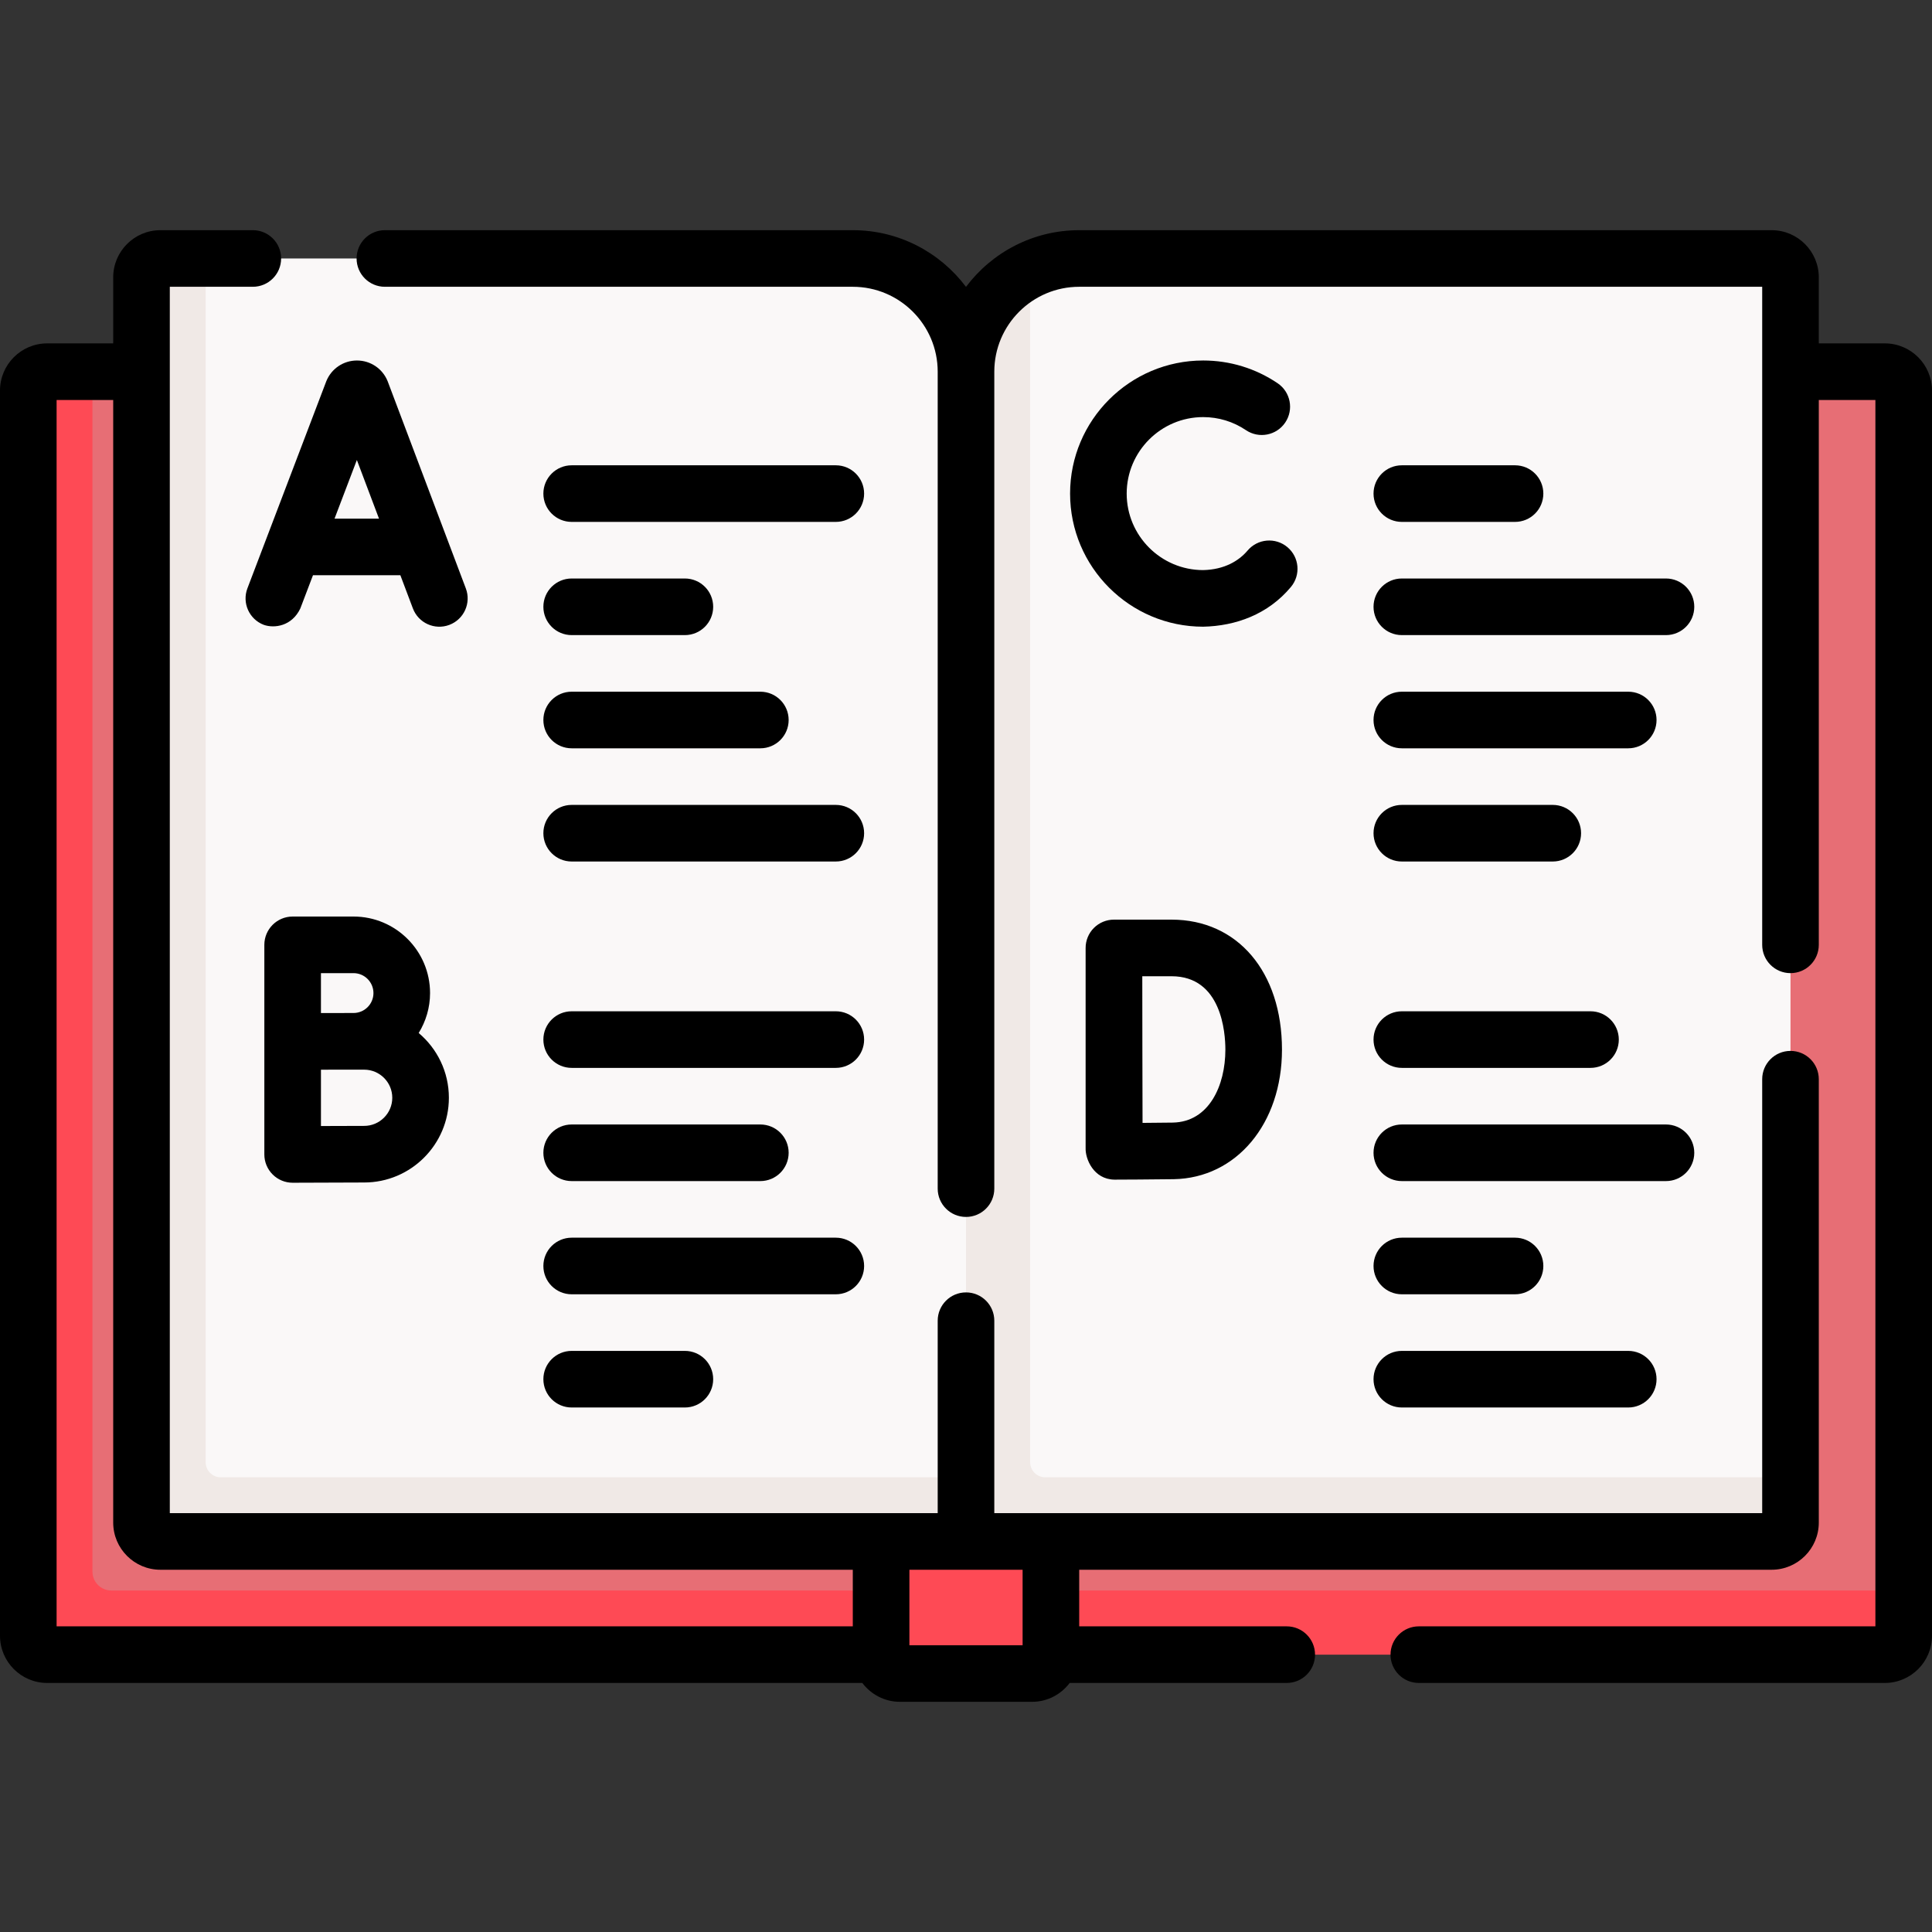 <?xml version="1.0"?>
<svg xmlns="http://www.w3.org/2000/svg" xmlns:xlink="http://www.w3.org/1999/xlink" xmlns:svgjs="http://svgjs.com/svgjs" version="1.1" width="512" height="512" x="0" y="0" viewBox="0 0 512 512" style="enable-background:new 0 0 512 512" xml:space="preserve" class=""><rect x="0" y="0" width="512" height="512" fill="#333333" stroke="none"/><g><g xmlns="http://www.w3.org/2000/svg"><g><path d="m491.723 433h-473.361c-2.761 0-5-2.239-5-5l-1.638-318.989c0-2.761 2.239-5 5-5l7.776-5.511h475c2.761 0 5 2.239 5 5v318l-7.777 6.5c0 2.761-2.238 5-5 5z" fill="#e76e75" data-original="#c48958" style="" class=""/><path d="m504.5 421.5v12c0 2.761-2.239 5-5 5h-487c-2.761 0-5-2.239-5-5v-330c0-2.761 2.239-5 5-5h12v318c0 2.761 2.239 5 5 5z" fill="#fe4a55" data-original="#b27a49" style="" class=""/><path d="m273.5 443.5h-35c-2.761 0-5-2.239-5-5v-30h45v30c0 2.761-2.239 5-5 5z" fill="#fe4a55" data-original="#b27a49" style="" class=""/><path d="m460.574 402.5-204.574 1.266-16.021-127.766 18.133-169.489c0-11.91 4.829-30.21 14.886-35.055 3.933-1.895 8.344-2.956 13.002-2.956h183.5c2.761 0 5 2.239 5 5v318l-8.926 6c0 2.761-2.238 5-5 5z" fill="#faf8f8" data-original="#faf8f8" style="" class=""/><path d="m474.5 391.5v12c0 2.761-2.239 5-5 5h-213.5l-16.021-149.489 16.021-160.511c0-11.91 6.94-22.2 17-27.04v316.04c0 2.209 1.791 4 4 4z" fill="#f0e9e6" data-original="#f0e9e6" style="" class=""/><path d="m256 403.766-209.213 1.234c-2.761 0-5-2.239-5-5l-1.468-321.851c0-2.761 2.239-5 5-5l9.181-4.649h171.5c16.569 0 30 13.431 30 30z" fill="#faf8f8" data-original="#faf8f8" style="" class=""/><path d="m273 391.5v17h-230.5c-2.761 0-5-2.239-5-5v-330c0-2.761 2.239-5 5-5h12v319c0 2.209 1.791 4 4 4z" fill="#f0e9e6" data-original="#f0e9e6" style="" class=""/></g><g><path d="m341 431h-55v-15h183.5c6.893 0 12.5-5.607 12.5-12.5v-117.5c0-4.142-3.357-7.5-7.5-7.5s-7.5 3.358-7.5 7.5v115h-203.5v-51c0-4.142-3.357-7.5-7.5-7.5s-7.5 3.358-7.5 7.5v51h-203.5v-325h22c4.143 0 7.5-3.358 7.5-7.5s-3.357-7.5-7.5-7.5h-24.5c-6.893 0-12.5 5.607-12.5 12.5v17.5h-17.5c-6.893 0-12.5 5.607-12.5 12.5v330c0 6.893 5.607 12.5 12.5 12.5h216.024c2.283 3.029 5.899 5 9.976 5h35c4.077 0 7.693-1.971 9.976-5h57.524c4.143 0 7.5-3.358 7.5-7.5s-3.357-7.5-7.5-7.5zm-326-325h15v297.5c0 6.893 5.607 12.5 12.5 12.5h183.5v15h-211zm226 330v-20h15 15v20z" fill="#000000" data-original="#000000" style="" class=""/><path d="m499.5 91h-17.5v-17.5c0-6.893-5.607-12.5-12.5-12.5h-183.5c-12.254 0-23.153 5.909-30 15.026-6.847-9.117-17.746-15.026-30-15.026h-124c-4.143 0-7.5 3.358-7.5 7.5s3.357 7.5 7.5 7.5h124c12.406 0 22.5 10.093 22.5 22.5v216.5c0 4.142 3.357 7.5 7.5 7.5s7.5-3.358 7.5-7.5v-216.5c0-12.407 10.094-22.5 22.5-22.5h181v174.393c0 4.142 3.357 7.5 7.5 7.5s7.5-3.358 7.5-7.5v-144.393h15v325h-121c-4.143 0-7.5 3.358-7.5 7.5s3.357 7.5 7.5 7.5h123.5c6.893 0 12.5-5.607 12.5-12.5v-330c0-6.893-5.607-12.5-12.5-12.5z" fill="#000000" data-original="#000000" style="" class=""/><path d="m69.908 165.591c2.837.995 7.458.336 9.679-4.339l3.355-8.808h23.159l3.316 8.787c1.462 3.876 5.79 5.833 9.665 4.369 3.875-1.463 5.831-5.79 4.368-9.665l-20.668-54.766c-.025-.069-.053-.138-.081-.207-1.357-3.296-4.536-5.425-8.1-5.425-.003 0-.005 0-.008 0-3.567.003-6.746 2.139-8.099 5.44-.023.058-.046.115-.068.173l-20.857 54.763c-1.474 3.871.469 8.204 4.339 9.678zm24.666-43.69 5.866 15.542h-11.785z" fill="#000000" data-original="#000000" style="" class=""/><path d="m287.702 304.242c-.111 2.85 2.09 8.302 7.638 8.375.462-.002 11.353-.043 15.706-.12 16.624-.291 28.69-14.729 28.69-34.332 0-20.606-11.762-34.452-29.268-34.452h-15.267c-1.991 0-3.901.792-5.309 2.202-1.406 1.41-2.195 3.321-2.191 5.313v.04.002 52.972zm22.767-45.528c13.238 0 14.268 14.889 14.268 19.452 0 9.502-4.314 19.165-13.952 19.333-1.853.033-5.013.059-7.998.079-.021-6.322-.045-15.024-.045-19.472 0-3.726-.015-12.808-.025-19.392z" fill="#000000" data-original="#000000" style="" class=""/><path d="m93.688 242.893h-16.134c-4.143 0-7.5 3.358-7.5 7.5v25.577.042 29.927c0 1.995.795 3.908 2.209 5.315 1.405 1.4 3.308 2.185 5.291 2.185h.033c.002 0 14.832-.066 18.92-.066 12.38 0 22.451-10.072 22.451-22.451 0-6.879-3.113-13.043-8.001-17.165 1.898-3.086 3.013-6.702 3.013-10.583 0-11.183-9.098-20.281-20.282-20.281zm0 15c2.912 0 5.281 2.369 5.281 5.281s-2.369 5.281-5.281 5.281c-1.064-.002-5.465.019-8.635.015v-10.577zm2.819 40.48c-2.12 0-7.117.018-11.453.035v-14.927c-.032-.01 10.557-.012 11.453-.01 4.108 0 7.451 3.343 7.451 7.451s-3.343 7.451-7.451 7.451z" fill="#000000" data-original="#000000" style="" class=""/><path d="m318.857 110.536c4.063 0 7.981 1.196 11.33 3.458 3.433 2.319 8.095 1.416 10.413-2.016 2.318-3.433 1.416-8.095-2.017-10.414-5.837-3.944-12.659-6.028-19.727-6.028-19.449 0-35.272 15.823-35.272 35.273s15.823 35.273 35.272 35.273c8.629-.185 17.175-3.256 23.241-10.517 2.663-3.172 2.251-7.903-.921-10.566-3.174-2.663-7.904-2.25-10.566.921-2.327 2.736-6.142 5.032-11.754 5.163-11.179 0-20.272-9.094-20.272-20.273s9.095-20.274 20.273-20.274z" fill="#000000" data-original="#000000" style="" class=""/><path d="m151.5 138.309h70c4.143 0 7.5-3.358 7.5-7.5s-3.357-7.5-7.5-7.5h-70c-4.143 0-7.5 3.358-7.5 7.5s3.357 7.5 7.5 7.5z" fill="#000000" data-original="#000000" style="" class=""/><path d="m151.5 168.309h30c4.143 0 7.5-3.358 7.5-7.5s-3.357-7.5-7.5-7.5h-30c-4.143 0-7.5 3.358-7.5 7.5s3.357 7.5 7.5 7.5z" fill="#000000" data-original="#000000" style="" class=""/><path d="m151.5 198.309h50c4.143 0 7.5-3.358 7.5-7.5s-3.357-7.5-7.5-7.5h-50c-4.143 0-7.5 3.358-7.5 7.5s3.357 7.5 7.5 7.5z" fill="#000000" data-original="#000000" style="" class=""/><path d="m151.5 228.309h70c4.143 0 7.5-3.358 7.5-7.5s-3.357-7.5-7.5-7.5h-70c-4.143 0-7.5 3.358-7.5 7.5s3.357 7.5 7.5 7.5z" fill="#000000" data-original="#000000" style="" class=""/><path d="m151.5 283h70c4.143 0 7.5-3.358 7.5-7.5s-3.357-7.5-7.5-7.5h-70c-4.143 0-7.5 3.358-7.5 7.5s3.357 7.5 7.5 7.5z" fill="#000000" data-original="#000000" style="" class=""/><path d="m151.5 313h50c4.143 0 7.5-3.358 7.5-7.5s-3.357-7.5-7.5-7.5h-50c-4.143 0-7.5 3.358-7.5 7.5s3.357 7.5 7.5 7.5z" fill="#000000" data-original="#000000" style="" class=""/><path d="m151.5 343h70c4.143 0 7.5-3.358 7.5-7.5s-3.357-7.5-7.5-7.5h-70c-4.143 0-7.5 3.358-7.5 7.5s3.357 7.5 7.5 7.5z" fill="#000000" data-original="#000000" style="" class=""/><path d="m151.5 373h30c4.143 0 7.5-3.358 7.5-7.5s-3.357-7.5-7.5-7.5h-30c-4.143 0-7.5 3.358-7.5 7.5s3.357 7.5 7.5 7.5z" fill="#000000" data-original="#000000" style="" class=""/><path d="m371.5 138.309h30c4.143 0 7.5-3.358 7.5-7.5s-3.357-7.5-7.5-7.5h-30c-4.143 0-7.5 3.358-7.5 7.5s3.357 7.5 7.5 7.5z" fill="#000000" data-original="#000000" style="" class=""/><path d="m371.5 168.309h70c4.143 0 7.5-3.358 7.5-7.5s-3.357-7.5-7.5-7.5h-70c-4.143 0-7.5 3.358-7.5 7.5s3.357 7.5 7.5 7.5z" fill="#000000" data-original="#000000" style="" class=""/><path d="m371.5 198.309h60c4.143 0 7.5-3.358 7.5-7.5s-3.357-7.5-7.5-7.5h-60c-4.143 0-7.5 3.358-7.5 7.5s3.357 7.5 7.5 7.5z" fill="#000000" data-original="#000000" style="" class=""/><path d="m371.5 228.309h40c4.143 0 7.5-3.358 7.5-7.5s-3.357-7.5-7.5-7.5h-40c-4.143 0-7.5 3.358-7.5 7.5s3.357 7.5 7.5 7.5z" fill="#000000" data-original="#000000" style="" class=""/><path d="m371.5 283h50c4.143 0 7.5-3.358 7.5-7.5s-3.357-7.5-7.5-7.5h-50c-4.143 0-7.5 3.358-7.5 7.5s3.357 7.5 7.5 7.5z" fill="#000000" data-original="#000000" style="" class=""/><path d="m371.5 313h70c4.143 0 7.5-3.358 7.5-7.5s-3.357-7.5-7.5-7.5h-70c-4.143 0-7.5 3.358-7.5 7.5s3.357 7.5 7.5 7.5z" fill="#000000" data-original="#000000" style="" class=""/><path d="m371.5 343h30c4.143 0 7.5-3.358 7.5-7.5s-3.357-7.5-7.5-7.5h-30c-4.143 0-7.5 3.358-7.5 7.5s3.357 7.5 7.5 7.5z" fill="#000000" data-original="#000000" style="" class=""/><path d="m371.5 373h60c4.143 0 7.5-3.358 7.5-7.5s-3.357-7.5-7.5-7.5h-60c-4.143 0-7.5 3.358-7.5 7.5s3.357 7.5 7.5 7.5z" fill="#000000" data-original="#000000" style="" class=""/></g></g></g></svg>

